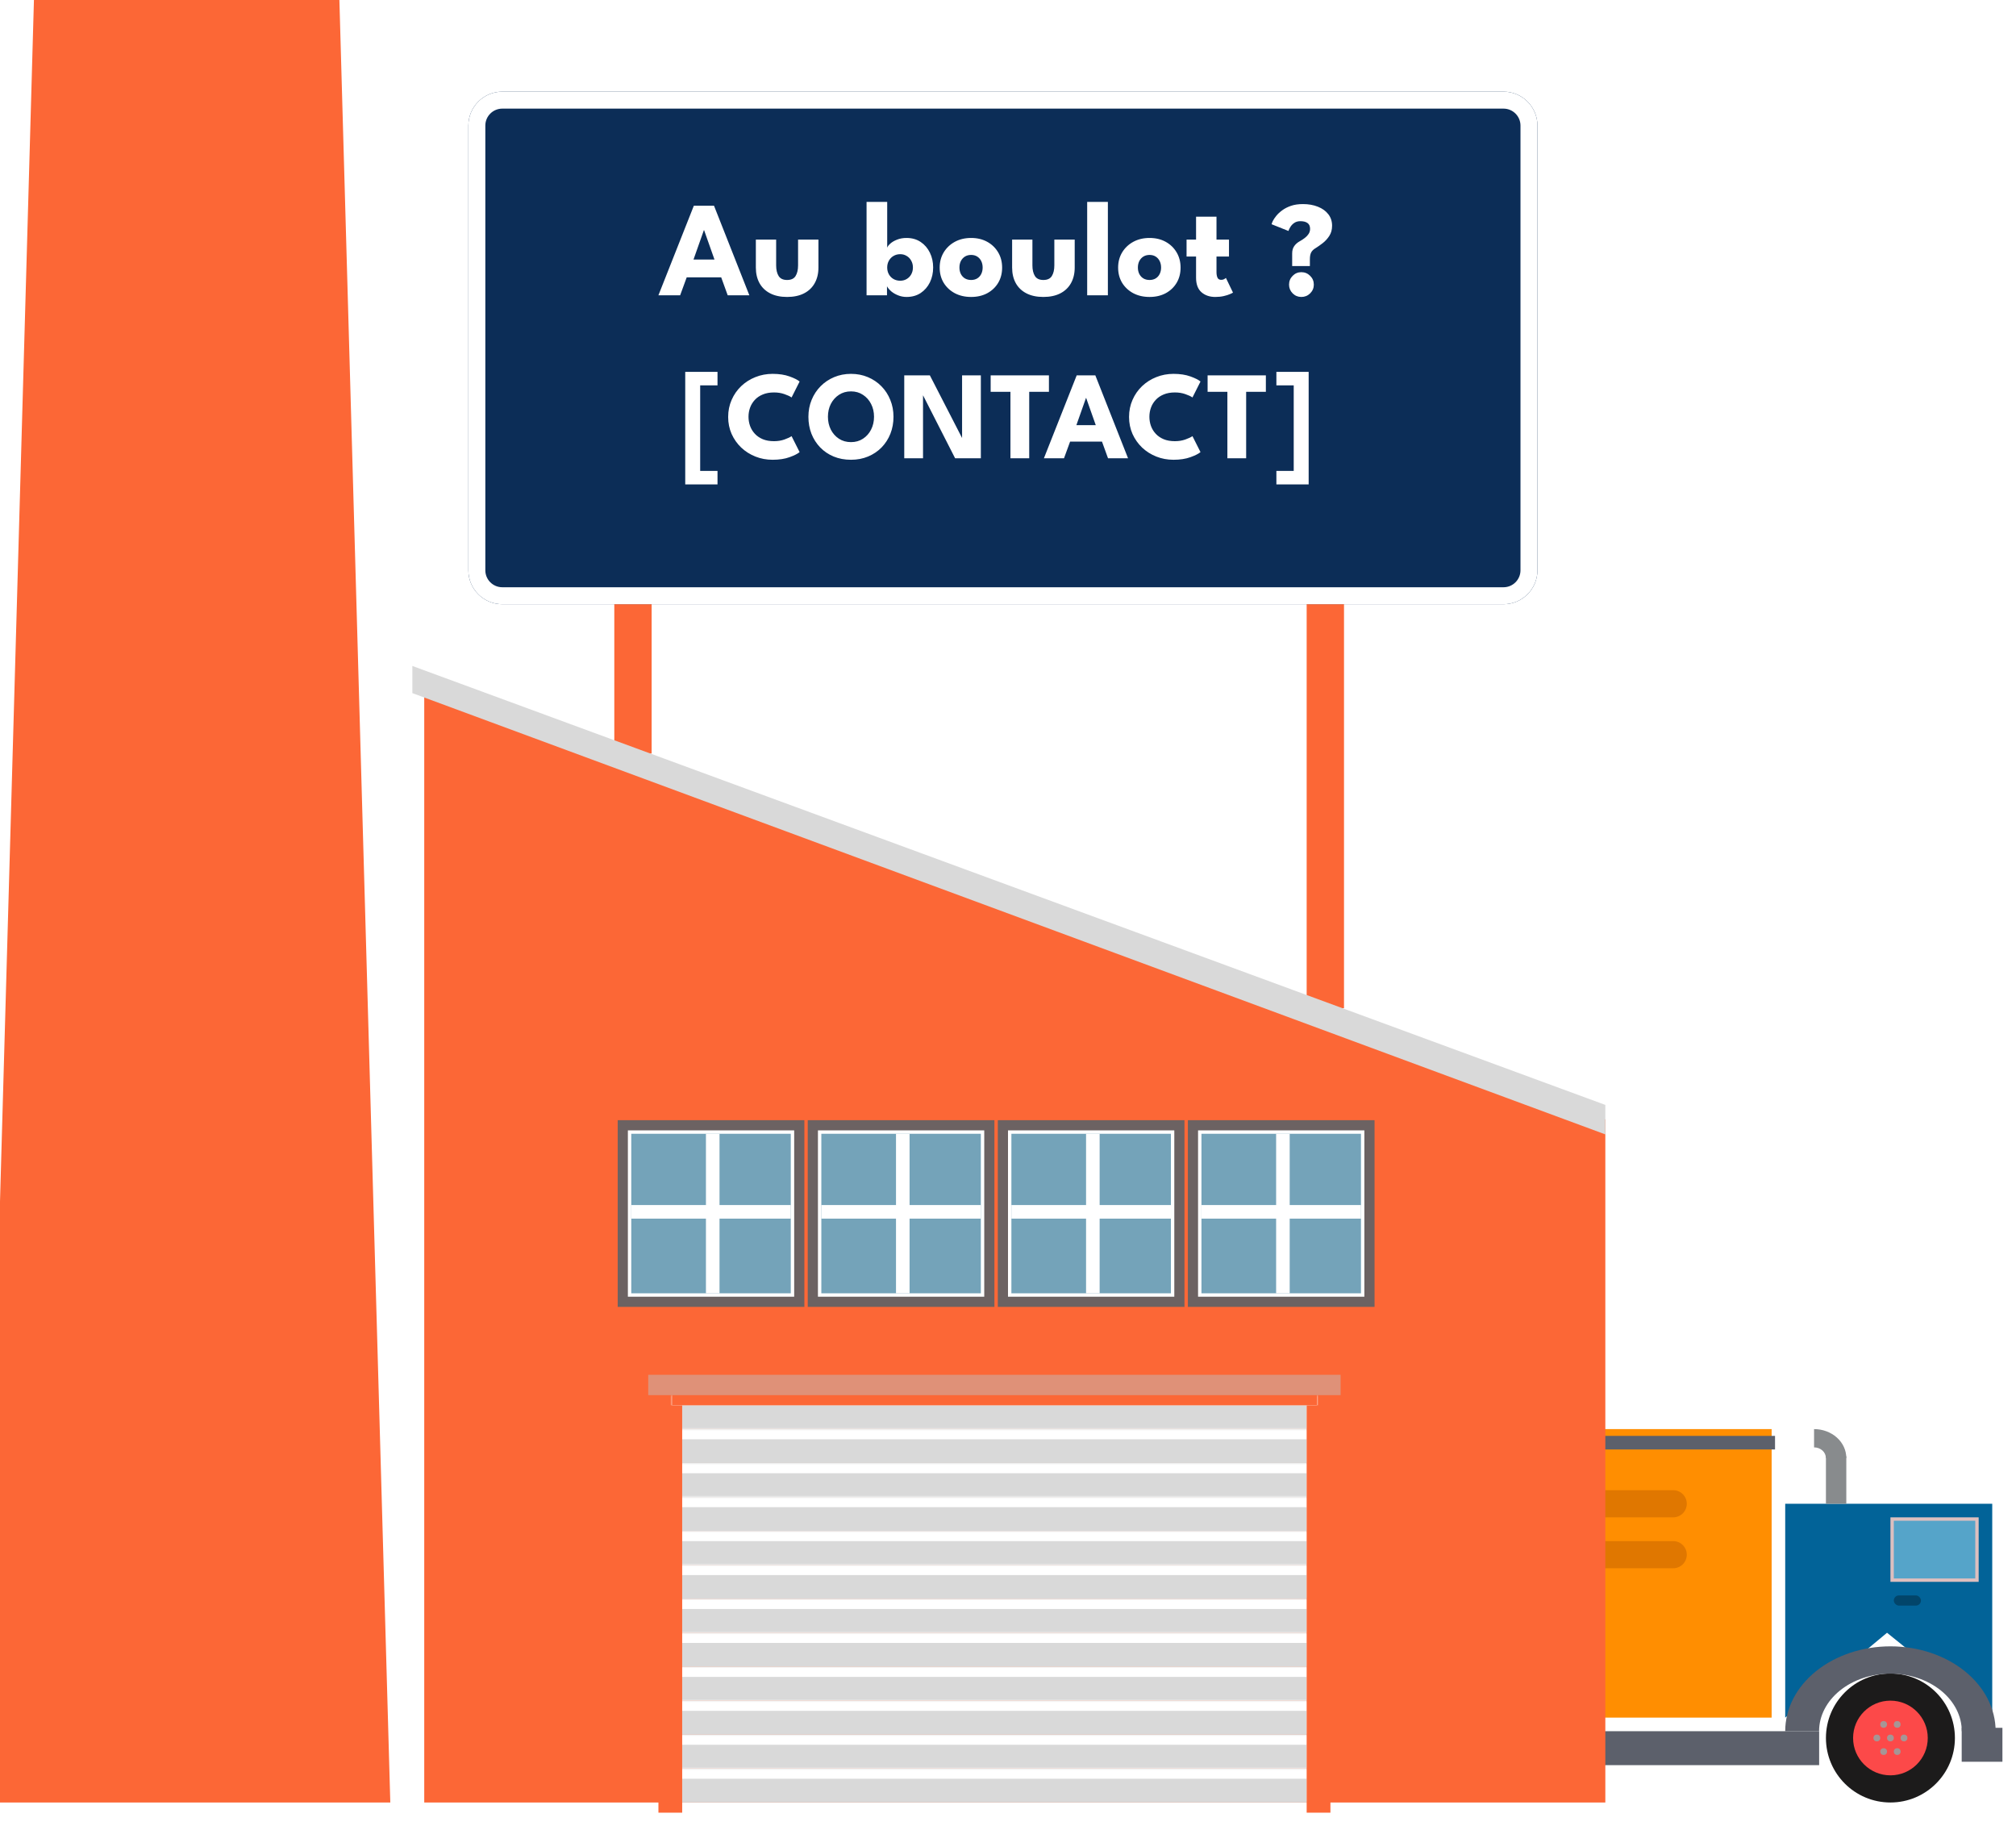 <svg width="594" height="538" viewBox="0 0 594 538" fill="none" xmlns="http://www.w3.org/2000/svg">
<rect x="468" y="421" width="54" height="85" fill="#FF8E01"/>
<g filter="url(#filter0_d_66_128)">
<rect x="468" y="421" width="55" height="4" fill="#5C606B"/>
</g>
<path d="M526 443H587V506L556 481L526 506V443Z" fill="#026398"/>
<circle cx="557" cy="512" r="19" fill="#1C1B1B"/>
<circle cx="557" cy="512" r="11" fill="#FC4949"/>
<circle cx="557" cy="512" r="1" fill="#A69595"/>
<circle cx="553" cy="512" r="1" fill="#A69595"/>
<circle cx="561" cy="512" r="1" fill="#A69595"/>
<circle cx="555" cy="508" r="1" fill="#A69595"/>
<circle cx="559" cy="508" r="1" fill="#A69595"/>
<circle cx="559" cy="516" r="1" fill="#A69595"/>
<circle cx="555" cy="516" r="1" fill="#A69595"/>
<rect x="538" y="429" width="6" height="14" fill="#888B8D"/>
<path d="M534.5 421C535.748 421 536.983 421.22 538.135 421.647C539.288 422.074 540.335 422.7 541.218 423.49C542.1 424.279 542.799 425.216 543.277 426.247C543.754 427.278 544 428.384 544 429.5L537.979 429.5C537.979 429.091 537.889 428.686 537.714 428.309C537.539 427.931 537.283 427.588 536.96 427.299C536.637 427.01 536.253 426.781 535.831 426.624C535.409 426.468 534.957 426.387 534.5 426.387L534.5 421Z" fill="#888B8D"/>
<rect x="557.5" y="447.5" width="25" height="18" fill="#78C0DF" fill-opacity="0.7" stroke="#DDBFBF"/>
<g filter="url(#filter1_d_66_128)">
<path d="M588 506C588 499.37 584.734 493.011 578.92 488.322C573.107 483.634 565.222 481 557 481C548.778 481 540.893 483.634 535.08 488.322C529.266 493.011 526 499.37 526 506L535.978 506C535.978 501.504 538.193 497.192 542.135 494.012C546.078 490.833 551.425 489.047 557 489.047C562.575 489.047 567.922 490.833 571.865 494.012C575.807 497.192 578.022 501.504 578.022 506H588Z" fill="#5C606B"/>
</g>
<rect x="558" y="470" width="8" height="3" rx="1.5" fill="#02456A"/>
<path d="M468 439H493C495.209 439 497 440.791 497 443V443C497 445.209 495.209 447 493 447H468V439Z" fill="#E07700"/>
<path d="M468 454H493C495.209 454 497 455.791 497 458V458C497 460.209 495.209 462 493 462H468V454Z" fill="#E07700"/>
<g filter="url(#filter2_d_66_128)">
<rect x="468" y="506" width="68" height="10" fill="#5C606B"/>
</g>
<g filter="url(#filter3_d_66_128)">
<path d="M578 505H590V515H578V506V505Z" fill="#5C606B"/>
</g>
<g filter="url(#filter4_d_66_128)">
<path d="M120 201L468 329.76V531H120V201Z" fill="#FC6736"/>
</g>
<g filter="url(#filter5_i_66_128)">
<path d="M15 0H105L120 531H0L15 0Z" fill="#FC6736"/>
</g>
<g filter="url(#filter6_i_66_128)">
<path d="M186 177H197V222H186V177Z" fill="#FC6736"/>
</g>
<g filter="url(#filter7_i_66_128)">
<path d="M390 177H401V297H390V177Z" fill="#FC6736"/>
</g>
<mask id="path-26-inside-1_66_128" fill="white">
<path d="M198 511H388V521H198V511Z"/>
</mask>
<path d="M198 511H388V521H198V511Z" fill="#D9D9D9"/>
<path d="M198 511V508H195V511H198ZM388 511H391V508H388V511ZM198 514H388V508H198V514ZM385 511V521H391V511H385ZM201 521V511H195V521H201Z" fill="white" mask="url(#path-26-inside-1_66_128)"/>
<g filter="url(#filter8_d_66_128)">
<path d="M117.5 192.185L469 321.5V330.185L117.5 200.185V192.185Z" fill="#D9D9D9"/>
</g>
<g filter="url(#filter9_d_66_128)">
<path d="M136 36C136 30.477 140.477 26 146 26H441C446.523 26 451 30.477 451 36V167C451 172.523 446.523 177 441 177H146C140.477 177 136 172.523 136 167V36Z" fill="#0C2D57"/>
<path d="M138.5 36C138.5 31.858 141.858 28.5 146 28.5H441C445.142 28.5 448.5 31.858 448.5 36V167C448.5 171.142 445.142 174.5 441 174.5H146C141.858 174.5 138.5 171.142 138.5 167V36Z" stroke="white" stroke-width="5"/>
</g>
<path d="M204.435 60.6H210.375L220.795 87H214.415L212.495 81.7H202.335L200.395 87H193.995L204.435 60.6ZM204.335 76.46H210.515L207.455 67.8H207.395L204.335 76.46ZM228.686 78.18C228.686 79.487 228.933 80.533 229.426 81.32C229.919 82.093 230.746 82.48 231.906 82.48C233.093 82.48 233.926 82.093 234.406 81.32C234.899 80.533 235.146 79.487 235.146 78.18V70.58H241.146V78.82C241.146 80.58 240.779 82.113 240.046 83.42C239.326 84.713 238.279 85.713 236.906 86.42C235.533 87.127 233.866 87.48 231.906 87.48C229.959 87.48 228.299 87.127 226.926 86.42C225.553 85.713 224.506 84.713 223.786 83.42C223.066 82.113 222.706 80.58 222.706 78.82V70.58H228.686V78.18ZM255.326 87V59.48H261.406V72.98C261.526 72.607 261.833 72.2 262.326 71.76C262.833 71.307 263.493 70.92 264.306 70.6C265.133 70.267 266.066 70.1 267.106 70.1C268.706 70.1 270.093 70.493 271.266 71.28C272.439 72.067 273.346 73.12 273.986 74.44C274.626 75.747 274.946 77.2 274.946 78.8C274.946 80.4 274.626 81.86 273.986 83.18C273.346 84.487 272.439 85.533 271.266 86.32C270.093 87.093 268.706 87.48 267.106 87.48C266.226 87.48 265.393 87.32 264.606 87C263.833 86.693 263.159 86.3 262.586 85.82C262.026 85.327 261.613 84.833 261.346 84.34V87H255.326ZM268.986 78.8C268.986 78.053 268.819 77.387 268.486 76.8C268.166 76.2 267.719 75.733 267.146 75.4C266.586 75.053 265.953 74.88 265.246 74.88C264.513 74.88 263.853 75.053 263.266 75.4C262.693 75.733 262.239 76.2 261.906 76.8C261.573 77.387 261.406 78.053 261.406 78.8C261.406 79.547 261.573 80.22 261.906 80.82C262.239 81.407 262.693 81.867 263.266 82.2C263.853 82.533 264.513 82.7 265.246 82.7C265.953 82.7 266.586 82.533 267.146 82.2C267.719 81.867 268.166 81.407 268.486 80.82C268.819 80.22 268.986 79.547 268.986 78.8ZM286.13 87.48C284.33 87.48 282.73 87.113 281.33 86.38C279.943 85.633 278.85 84.613 278.05 83.32C277.263 82.013 276.87 80.52 276.87 78.84C276.87 77.16 277.263 75.667 278.05 74.36C278.85 73.04 279.943 72 281.33 71.24C282.73 70.48 284.33 70.1 286.13 70.1C287.93 70.1 289.517 70.48 290.89 71.24C292.263 72 293.337 73.04 294.11 74.36C294.883 75.667 295.27 77.16 295.27 78.84C295.27 80.52 294.883 82.013 294.11 83.32C293.337 84.613 292.263 85.633 290.89 86.38C289.517 87.113 287.93 87.48 286.13 87.48ZM286.13 82.48C286.823 82.48 287.423 82.327 287.93 82.02C288.437 81.713 288.83 81.28 289.11 80.72C289.39 80.16 289.53 79.527 289.53 78.82C289.53 78.1 289.39 77.46 289.11 76.9C288.83 76.34 288.437 75.9 287.93 75.58C287.423 75.26 286.823 75.1 286.13 75.1C285.437 75.1 284.83 75.26 284.31 75.58C283.803 75.9 283.403 76.34 283.11 76.9C282.83 77.46 282.69 78.1 282.69 78.82C282.69 79.527 282.83 80.16 283.11 80.72C283.403 81.28 283.803 81.713 284.31 82.02C284.83 82.327 285.437 82.48 286.13 82.48ZM304.194 78.18C304.194 79.487 304.441 80.533 304.934 81.32C305.427 82.093 306.254 82.48 307.414 82.48C308.601 82.48 309.434 82.093 309.914 81.32C310.407 80.533 310.654 79.487 310.654 78.18V70.58H316.654V78.82C316.654 80.58 316.287 82.113 315.554 83.42C314.834 84.713 313.787 85.713 312.414 86.42C311.041 87.127 309.374 87.48 307.414 87.48C305.467 87.48 303.807 87.127 302.434 86.42C301.061 85.713 300.014 84.713 299.294 83.42C298.574 82.113 298.214 80.58 298.214 78.82V70.58H304.194V78.18ZM326.428 87H320.328V59.48H326.428V87ZM338.708 87.48C336.908 87.48 335.308 87.113 333.908 86.38C332.521 85.633 331.428 84.613 330.628 83.32C329.841 82.013 329.448 80.52 329.448 78.84C329.448 77.16 329.841 75.667 330.628 74.36C331.428 73.04 332.521 72 333.908 71.24C335.308 70.48 336.908 70.1 338.708 70.1C340.508 70.1 342.095 70.48 343.468 71.24C344.841 72 345.915 73.04 346.688 74.36C347.461 75.667 347.848 77.16 347.848 78.84C347.848 80.52 347.461 82.013 346.688 83.32C345.915 84.613 344.841 85.633 343.468 86.38C342.095 87.113 340.508 87.48 338.708 87.48ZM338.708 82.48C339.401 82.48 340.001 82.327 340.508 82.02C341.015 81.713 341.408 81.28 341.688 80.72C341.968 80.16 342.108 79.527 342.108 78.82C342.108 78.1 341.968 77.46 341.688 76.9C341.408 76.34 341.015 75.9 340.508 75.58C340.001 75.26 339.401 75.1 338.708 75.1C338.015 75.1 337.408 75.26 336.888 75.58C336.381 75.9 335.981 76.34 335.688 76.9C335.408 77.46 335.268 78.1 335.268 78.82C335.268 79.527 335.408 80.16 335.688 80.72C335.981 81.28 336.381 81.713 336.888 82.02C337.408 82.327 338.015 82.48 338.708 82.48ZM349.612 70.58H352.412V63.84H358.432V70.58H362.112V75.58H358.432V80.16C358.432 80.84 358.532 81.393 358.732 81.82C358.932 82.233 359.299 82.44 359.832 82.44C360.192 82.44 360.499 82.36 360.752 82.2C361.005 82.04 361.159 81.933 361.212 81.88L363.292 86.2C363.199 86.28 362.905 86.427 362.412 86.64C361.932 86.853 361.319 87.047 360.572 87.22C359.825 87.393 358.992 87.48 358.072 87.48C356.432 87.48 355.079 87.02 354.012 86.1C352.945 85.167 352.412 83.733 352.412 81.8V75.58H349.612V70.58ZM380.729 78.38V74.66C380.729 73.78 380.936 73.053 381.349 72.48C381.763 71.893 382.329 71.407 383.049 71.02C383.529 70.753 383.996 70.447 384.449 70.1C384.903 69.753 385.276 69.36 385.569 68.92C385.863 68.467 386.009 67.967 386.009 67.42C386.009 66.633 385.756 66.06 385.249 65.7C384.756 65.34 384.056 65.16 383.149 65.16C382.456 65.16 381.869 65.32 381.389 65.64C380.923 65.947 380.543 66.327 380.249 66.78C379.969 67.22 379.763 67.64 379.629 68.04L374.669 66.06C374.696 65.873 374.816 65.553 375.029 65.1C375.256 64.647 375.596 64.14 376.049 63.58C376.503 63.02 377.083 62.48 377.789 61.96C378.509 61.427 379.369 60.987 380.369 60.64C381.383 60.293 382.563 60.12 383.909 60.12C385.549 60.12 387.016 60.38 388.309 60.9C389.603 61.407 390.623 62.14 391.369 63.1C392.116 64.047 392.489 65.18 392.489 66.5C392.489 67.66 392.216 68.66 391.669 69.5C391.123 70.34 390.469 71.053 389.709 71.64C388.963 72.213 388.289 72.687 387.689 73.06C387.023 73.447 386.563 73.893 386.309 74.4C386.069 74.893 385.949 75.54 385.949 76.34V78.38H380.729ZM383.429 87.48C382.429 87.48 381.576 87.127 380.869 86.42C380.163 85.7 379.809 84.847 379.809 83.86C379.809 82.833 380.163 81.967 380.869 81.26C381.576 80.54 382.429 80.18 383.429 80.18C384.443 80.18 385.309 80.54 386.029 81.26C386.749 81.967 387.109 82.833 387.109 83.86C387.109 84.847 386.749 85.7 386.029 86.42C385.309 87.127 384.443 87.48 383.429 87.48ZM201.9 142.696V109.544H211.409V113.521H206.303V138.719H211.409V142.696H201.9ZM228.053 129.968C229.188 129.968 230.218 129.801 231.143 129.468C232.08 129.135 232.777 128.809 233.233 128.488L235.601 133.187C235.022 133.68 234.029 134.18 232.623 134.685C231.229 135.191 229.57 135.444 227.646 135.444C225.846 135.444 224.156 135.129 222.577 134.5C220.999 133.871 219.605 132.99 218.396 131.855C217.2 130.708 216.257 129.37 215.566 127.84C214.888 126.299 214.548 124.628 214.548 122.827C214.548 121.026 214.888 119.355 215.566 117.813C216.244 116.259 217.182 114.909 218.378 113.762C219.587 112.615 220.98 111.727 222.559 111.098C224.15 110.457 225.846 110.136 227.646 110.136C229.57 110.136 231.229 110.389 232.623 110.894C234.029 111.4 235.022 111.9 235.601 112.393L233.233 117.092C232.777 116.759 232.08 116.432 231.143 116.111C230.218 115.778 229.188 115.612 228.053 115.612C226.795 115.612 225.698 115.809 224.76 116.204C223.823 116.586 223.04 117.117 222.411 117.795C221.782 118.473 221.313 119.238 221.005 120.089C220.697 120.94 220.542 121.834 220.542 122.771C220.542 123.721 220.697 124.628 221.005 125.491C221.313 126.342 221.782 127.107 222.411 127.785C223.04 128.463 223.823 129 224.76 129.394C225.698 129.777 226.795 129.968 228.053 129.968ZM243.946 122.771C243.946 124.165 244.23 125.429 244.797 126.564C245.377 127.686 246.172 128.58 247.184 129.246C248.207 129.912 249.391 130.246 250.736 130.246C252.08 130.246 253.258 129.912 254.269 129.246C255.293 128.58 256.088 127.686 256.656 126.564C257.235 125.429 257.525 124.165 257.525 122.771C257.525 121.378 257.235 120.12 256.656 118.997C256.088 117.875 255.293 116.981 254.269 116.315C253.258 115.637 252.08 115.297 250.736 115.297C249.391 115.297 248.207 115.637 247.184 116.315C246.172 116.981 245.377 117.875 244.797 118.997C244.23 120.12 243.946 121.378 243.946 122.771ZM238.193 122.771C238.193 120.995 238.507 119.343 239.136 117.813C239.765 116.272 240.647 114.927 241.782 113.78C242.916 112.633 244.248 111.739 245.778 111.098C247.307 110.457 248.96 110.136 250.736 110.136C252.536 110.136 254.195 110.457 255.712 111.098C257.241 111.739 258.567 112.633 259.69 113.78C260.824 114.927 261.7 116.272 262.317 117.813C262.946 119.343 263.26 120.995 263.26 122.771C263.26 124.56 262.958 126.225 262.354 127.766C261.749 129.296 260.886 130.64 259.764 131.799C258.641 132.946 257.315 133.841 255.786 134.482C254.257 135.123 252.573 135.444 250.736 135.444C248.861 135.444 247.153 135.123 245.611 134.482C244.082 133.841 242.762 132.946 241.652 131.799C240.542 130.64 239.685 129.296 239.081 127.766C238.489 126.225 238.193 124.56 238.193 122.771ZM271.555 115.649L271.962 115.723V135H266.431V110.58H273.979L283.876 129.82L283.469 129.894V110.58H289.001V135H281.416L271.555 115.649ZM297.72 115.427H291.892V110.58H309.06V115.427H303.251V135H297.72V115.427ZM317.238 110.58H322.733L332.371 135H326.47L324.694 130.097H315.296L313.501 135H307.581L317.238 110.58ZM317.146 125.25H322.862L320.032 117.24H319.976L317.146 125.25ZM346.172 129.968C347.306 129.968 348.336 129.801 349.261 129.468C350.198 129.135 350.895 128.809 351.352 128.488L353.72 133.187C353.14 133.68 352.147 134.18 350.741 134.685C349.347 135.191 347.689 135.444 345.765 135.444C343.964 135.444 342.274 135.129 340.696 134.5C339.117 133.871 337.723 132.99 336.515 131.855C335.318 130.708 334.375 129.37 333.684 127.84C333.006 126.299 332.667 124.628 332.667 122.827C332.667 121.026 333.006 119.355 333.684 117.813C334.362 116.259 335.3 114.909 336.496 113.762C337.705 112.615 339.098 111.727 340.677 111.098C342.268 110.457 343.964 110.136 345.765 110.136C347.689 110.136 349.347 110.389 350.741 110.894C352.147 111.4 353.14 111.9 353.72 112.393L351.352 117.092C350.895 116.759 350.198 116.432 349.261 116.111C348.336 115.778 347.306 115.612 346.172 115.612C344.914 115.612 343.816 115.809 342.879 116.204C341.941 116.586 341.158 117.117 340.529 117.795C339.9 118.473 339.431 119.238 339.123 120.089C338.815 120.94 338.661 121.834 338.661 122.771C338.661 123.721 338.815 124.628 339.123 125.491C339.431 126.342 339.9 127.107 340.529 127.785C341.158 128.463 341.941 129 342.879 129.394C343.816 129.777 344.914 129.968 346.172 129.968ZM361.639 115.427H355.811V110.58H372.979V115.427H367.17V135H361.639V115.427ZM376.079 142.696V138.719H381.185V113.521H376.079V109.544H385.588V142.696H376.079Z" fill="white"/>
<mask id="path-32-inside-2_66_128" fill="white">
<path d="M198 521H388V531H198V521Z"/>
</mask>
<path d="M198 521H388V531H198V521Z" fill="#D9D9D9"/>
<path d="M198 521V518H195V521H198ZM388 521H391V518H388V521ZM198 524H388V518H198V524ZM385 521V531H391V521H385ZM201 531V521H195V531H201Z" fill="white" mask="url(#path-32-inside-2_66_128)"/>
<mask id="path-34-inside-3_66_128" fill="white">
<path d="M198 491H388V501H198V491Z"/>
</mask>
<path d="M198 491H388V501H198V491Z" fill="#D9D9D9"/>
<path d="M198 491V488H195V491H198ZM388 491H391V488H388V491ZM198 494H388V488H198V494ZM385 491V501H391V491H385ZM201 501V491H195V501H201Z" fill="white" mask="url(#path-34-inside-3_66_128)"/>
<mask id="path-36-inside-4_66_128" fill="white">
<path d="M198 501H388V511H198V501Z"/>
</mask>
<path d="M198 501H388V511H198V501Z" fill="#D9D9D9"/>
<path d="M198 501V498H195V501H198ZM388 501H391V498H388V501ZM198 504H388V498H198V504ZM385 501V511H391V501H385ZM201 511V501H195V511H201Z" fill="white" mask="url(#path-36-inside-4_66_128)"/>
<mask id="path-38-inside-5_66_128" fill="white">
<path d="M198 471H388V481H198V471Z"/>
</mask>
<path d="M198 471H388V481H198V471Z" fill="#D9D9D9"/>
<path d="M198 471V468H195V471H198ZM388 471H391V468H388V471ZM198 474H388V468H198V474ZM385 471V481H391V471H385ZM201 481V471H195V481H201Z" fill="white" mask="url(#path-38-inside-5_66_128)"/>
<mask id="path-40-inside-6_66_128" fill="white">
<path d="M198 481H388V491H198V481Z"/>
</mask>
<path d="M198 481H388V491H198V481Z" fill="#D9D9D9"/>
<path d="M198 481V478H195V481H198ZM388 481H391V478H388V481ZM198 484H388V478H198V484ZM385 481V491H391V481H385ZM201 491V481H195V491H201Z" fill="white" mask="url(#path-40-inside-6_66_128)"/>
<mask id="path-42-inside-7_66_128" fill="white">
<path d="M198 451H388V461H198V451Z"/>
</mask>
<path d="M198 451H388V461H198V451Z" fill="#D9D9D9"/>
<path d="M198 451V448H195V451H198ZM388 451H391V448H388V451ZM198 454H388V448H198V454ZM385 451V461H391V451H385ZM201 461V451H195V461H201Z" fill="white" mask="url(#path-42-inside-7_66_128)"/>
<mask id="path-44-inside-8_66_128" fill="white">
<path d="M198 461H388V471H198V461Z"/>
</mask>
<path d="M198 461H388V471H198V461Z" fill="#D9D9D9"/>
<path d="M198 461V458H195V461H198ZM388 461H391V458H388V461ZM198 464H388V458H198V464ZM385 461V471H391V461H385ZM201 471V461H195V471H201Z" fill="white" mask="url(#path-44-inside-8_66_128)"/>
<mask id="path-46-inside-9_66_128" fill="white">
<path d="M198 431H388V441H198V431Z"/>
</mask>
<path d="M198 431H388V441H198V431Z" fill="#D9D9D9"/>
<path d="M198 431V428H195V431H198ZM388 431H391V428H388V431ZM198 434H388V428H198V434ZM385 431V441H391V431H385ZM201 441V431H195V441H201Z" fill="white" mask="url(#path-46-inside-9_66_128)"/>
<mask id="path-48-inside-10_66_128" fill="white">
<path d="M198 441H388V451H198V441Z"/>
</mask>
<path d="M198 441H388V451H198V441Z" fill="#D9D9D9"/>
<path d="M198 441V438H195V441H198ZM388 441H391V438H388V441ZM198 444H388V438H198V444ZM385 441V451H391V441H385ZM201 451V441H195V451H201Z" fill="white" mask="url(#path-48-inside-10_66_128)"/>
<mask id="path-50-inside-11_66_128" fill="white">
<path d="M198 411H388V421H198V411Z"/>
</mask>
<path d="M198 411H388V421H198V411Z" fill="#D9D9D9"/>
<path d="M198 411V408H195V411H198ZM388 411H391V408H388V411ZM198 414H388V408H198V414ZM385 411V421H391V411H385ZM201 421V411H195V421H201Z" fill="white" mask="url(#path-50-inside-11_66_128)"/>
<mask id="path-52-inside-12_66_128" fill="white">
<path d="M198 421H388V431H198V421Z"/>
</mask>
<path d="M198 421H388V431H198V421Z" fill="#D9D9D9"/>
<path d="M198 421V418H195V421H198ZM388 421H391V418H388V421ZM198 424H388V418H198V424ZM385 421V431H391V421H385ZM201 431V421H195V431H201Z" fill="white" mask="url(#path-52-inside-12_66_128)"/>
<g filter="url(#filter10_d_66_128)">
<rect x="191" y="411" width="7" height="120" fill="#FC6736"/>
</g>
<g filter="url(#filter11_d_66_128)">
<rect x="388" y="411" width="7" height="120" fill="#FC6736"/>
</g>
<g filter="url(#filter12_d_66_128)">
<rect x="198" y="404" width="190" height="7" fill="#FC6736"/>
</g>
<rect x="191" y="405" width="204" height="6" fill="#DF9178"/>
<rect x="182.5" y="330.5" width="54" height="54" fill="#6C6262" stroke="#6C6262"/>
<rect x="185.5" y="333.5" width="48" height="48" fill="#78C0DF" fill-opacity="0.7" stroke="white"/>
<line x1="210" y1="334" x2="210" y2="381" stroke="white" stroke-width="4"/>
<line x1="186" y1="357" x2="233" y2="357" stroke="white" stroke-width="4"/>
<rect x="238.5" y="330.5" width="54" height="54" fill="#6C6262" stroke="#6C6262"/>
<rect x="241.5" y="333.5" width="48" height="48" fill="#78C0DF" fill-opacity="0.7" stroke="white"/>
<line x1="266" y1="334" x2="266" y2="381" stroke="white" stroke-width="4"/>
<line x1="242" y1="357" x2="289" y2="357" stroke="white" stroke-width="4"/>
<rect x="294.5" y="330.5" width="54" height="54" fill="#6C6262" stroke="#6C6262"/>
<rect x="297.5" y="333.5" width="48" height="48" fill="#78C0DF" fill-opacity="0.7" stroke="white"/>
<line x1="322" y1="334" x2="322" y2="381" stroke="white" stroke-width="4"/>
<line x1="298" y1="357" x2="345" y2="357" stroke="white" stroke-width="4"/>
<rect x="350.5" y="330.5" width="54" height="54" fill="#6C6262" stroke="#6C6262"/>
<rect x="353.5" y="333.5" width="48" height="48" fill="#78C0DF" fill-opacity="0.7" stroke="white"/>
<line x1="378" y1="334" x2="378" y2="381" stroke="white" stroke-width="4"/>
<line x1="354" y1="357" x2="401" y2="357" stroke="white" stroke-width="4"/>
<defs>
<filter id="filter0_d_66_128" x="464" y="419" width="63" height="12" filterUnits="userSpaceOnUse" color-interpolation-filters="sRGB">
<feFlood flood-opacity="0" result="BackgroundImageFix"/>
<feColorMatrix in="SourceAlpha" type="matrix" values="0 0 0 0 0 0 0 0 0 0 0 0 0 0 0 0 0 0 127 0" result="hardAlpha"/>
<feOffset dy="2"/>
<feGaussianBlur stdDeviation="2"/>
<feComposite in2="hardAlpha" operator="out"/>
<feColorMatrix type="matrix" values="0 0 0 0 0 0 0 0 0 0 0 0 0 0 0 0 0 0 0.25 0"/>
<feBlend mode="normal" in2="BackgroundImageFix" result="effect1_dropShadow_66_128"/>
<feBlend mode="normal" in="SourceGraphic" in2="effect1_dropShadow_66_128" result="shape"/>
</filter>
<filter id="filter1_d_66_128" x="522" y="481" width="70" height="33" filterUnits="userSpaceOnUse" color-interpolation-filters="sRGB">
<feFlood flood-opacity="0" result="BackgroundImageFix"/>
<feColorMatrix in="SourceAlpha" type="matrix" values="0 0 0 0 0 0 0 0 0 0 0 0 0 0 0 0 0 0 127 0" result="hardAlpha"/>
<feOffset dy="4"/>
<feGaussianBlur stdDeviation="2"/>
<feComposite in2="hardAlpha" operator="out"/>
<feColorMatrix type="matrix" values="0 0 0 0 0 0 0 0 0 0 0 0 0 0 0 0 0 0 0.25 0"/>
<feBlend mode="normal" in2="BackgroundImageFix" result="effect1_dropShadow_66_128"/>
<feBlend mode="normal" in="SourceGraphic" in2="effect1_dropShadow_66_128" result="shape"/>
</filter>
<filter id="filter2_d_66_128" x="464" y="506" width="76" height="18" filterUnits="userSpaceOnUse" color-interpolation-filters="sRGB">
<feFlood flood-opacity="0" result="BackgroundImageFix"/>
<feColorMatrix in="SourceAlpha" type="matrix" values="0 0 0 0 0 0 0 0 0 0 0 0 0 0 0 0 0 0 127 0" result="hardAlpha"/>
<feOffset dy="4"/>
<feGaussianBlur stdDeviation="2"/>
<feComposite in2="hardAlpha" operator="out"/>
<feColorMatrix type="matrix" values="0 0 0 0 0 0 0 0 0 0 0 0 0 0 0 0 0 0 0.25 0"/>
<feBlend mode="normal" in2="BackgroundImageFix" result="effect1_dropShadow_66_128"/>
<feBlend mode="normal" in="SourceGraphic" in2="effect1_dropShadow_66_128" result="shape"/>
</filter>
<filter id="filter3_d_66_128" x="574" y="505" width="20" height="18" filterUnits="userSpaceOnUse" color-interpolation-filters="sRGB">
<feFlood flood-opacity="0" result="BackgroundImageFix"/>
<feColorMatrix in="SourceAlpha" type="matrix" values="0 0 0 0 0 0 0 0 0 0 0 0 0 0 0 0 0 0 127 0" result="hardAlpha"/>
<feOffset dy="4"/>
<feGaussianBlur stdDeviation="2"/>
<feComposite in2="hardAlpha" operator="out"/>
<feColorMatrix type="matrix" values="0 0 0 0 0 0 0 0 0 0 0 0 0 0 0 0 0 0 0.25 0"/>
<feBlend mode="normal" in2="BackgroundImageFix" result="effect1_dropShadow_66_128"/>
<feBlend mode="normal" in="SourceGraphic" in2="effect1_dropShadow_66_128" result="shape"/>
</filter>
<filter id="filter4_d_66_128" x="120" y="197" width="357" height="338" filterUnits="userSpaceOnUse" color-interpolation-filters="sRGB">
<feFlood flood-opacity="0" result="BackgroundImageFix"/>
<feColorMatrix in="SourceAlpha" type="matrix" values="0 0 0 0 0 0 0 0 0 0 0 0 0 0 0 0 0 0 127 0" result="hardAlpha"/>
<feOffset dx="5"/>
<feGaussianBlur stdDeviation="2"/>
<feComposite in2="hardAlpha" operator="out"/>
<feColorMatrix type="matrix" values="0 0 0 0 0 0 0 0 0 0 0 0 0 0 0 0 0 0 0.25 0"/>
<feBlend mode="normal" in2="BackgroundImageFix" result="effect1_dropShadow_66_128"/>
<feBlend mode="normal" in="SourceGraphic" in2="effect1_dropShadow_66_128" result="shape"/>
</filter>
<filter id="filter5_i_66_128" x="-4" y="0" width="124" height="531" filterUnits="userSpaceOnUse" color-interpolation-filters="sRGB">
<feFlood flood-opacity="0" result="BackgroundImageFix"/>
<feBlend mode="normal" in="SourceGraphic" in2="BackgroundImageFix" result="shape"/>
<feColorMatrix in="SourceAlpha" type="matrix" values="0 0 0 0 0 0 0 0 0 0 0 0 0 0 0 0 0 0 127 0" result="hardAlpha"/>
<feOffset dx="-5"/>
<feGaussianBlur stdDeviation="2"/>
<feComposite in2="hardAlpha" operator="arithmetic" k2="-1" k3="1"/>
<feColorMatrix type="matrix" values="0 0 0 0 0 0 0 0 0 0 0 0 0 0 0 0 0 0 0.25 0"/>
<feBlend mode="normal" in2="shape" result="effect1_innerShadow_66_128"/>
</filter>
<filter id="filter6_i_66_128" x="182" y="177" width="15" height="45" filterUnits="userSpaceOnUse" color-interpolation-filters="sRGB">
<feFlood flood-opacity="0" result="BackgroundImageFix"/>
<feBlend mode="normal" in="SourceGraphic" in2="BackgroundImageFix" result="shape"/>
<feColorMatrix in="SourceAlpha" type="matrix" values="0 0 0 0 0 0 0 0 0 0 0 0 0 0 0 0 0 0 127 0" result="hardAlpha"/>
<feOffset dx="-5"/>
<feGaussianBlur stdDeviation="2"/>
<feComposite in2="hardAlpha" operator="arithmetic" k2="-1" k3="1"/>
<feColorMatrix type="matrix" values="0 0 0 0 0 0 0 0 0 0 0 0 0 0 0 0 0 0 0.25 0"/>
<feBlend mode="normal" in2="shape" result="effect1_innerShadow_66_128"/>
</filter>
<filter id="filter7_i_66_128" x="386" y="177" width="15" height="120" filterUnits="userSpaceOnUse" color-interpolation-filters="sRGB">
<feFlood flood-opacity="0" result="BackgroundImageFix"/>
<feBlend mode="normal" in="SourceGraphic" in2="BackgroundImageFix" result="shape"/>
<feColorMatrix in="SourceAlpha" type="matrix" values="0 0 0 0 0 0 0 0 0 0 0 0 0 0 0 0 0 0 127 0" result="hardAlpha"/>
<feOffset dx="-5"/>
<feGaussianBlur stdDeviation="2"/>
<feComposite in2="hardAlpha" operator="arithmetic" k2="-1" k3="1"/>
<feColorMatrix type="matrix" values="0 0 0 0 0 0 0 0 0 0 0 0 0 0 0 0 0 0 0.25 0"/>
<feBlend mode="normal" in2="shape" result="effect1_innerShadow_66_128"/>
</filter>
<filter id="filter8_d_66_128" x="117.5" y="192.185" width="359.5" height="146" filterUnits="userSpaceOnUse" color-interpolation-filters="sRGB">
<feFlood flood-opacity="0" result="BackgroundImageFix"/>
<feColorMatrix in="SourceAlpha" type="matrix" values="0 0 0 0 0 0 0 0 0 0 0 0 0 0 0 0 0 0 127 0" result="hardAlpha"/>
<feOffset dx="4" dy="4"/>
<feGaussianBlur stdDeviation="2"/>
<feComposite in2="hardAlpha" operator="out"/>
<feColorMatrix type="matrix" values="0 0 0 0 0 0 0 0 0 0 0 0 0 0 0 0 0 0 0.25 0"/>
<feBlend mode="normal" in2="BackgroundImageFix" result="effect1_dropShadow_66_128"/>
<feBlend mode="normal" in="SourceGraphic" in2="effect1_dropShadow_66_128" result="shape"/>
</filter>
<filter id="filter9_d_66_128" x="134" y="23" width="323" height="159" filterUnits="userSpaceOnUse" color-interpolation-filters="sRGB">
<feFlood flood-opacity="0" result="BackgroundImageFix"/>
<feColorMatrix in="SourceAlpha" type="matrix" values="0 0 0 0 0 0 0 0 0 0 0 0 0 0 0 0 0 0 127 0" result="hardAlpha"/>
<feOffset dx="2" dy="1"/>
<feGaussianBlur stdDeviation="2"/>
<feComposite in2="hardAlpha" operator="out"/>
<feColorMatrix type="matrix" values="0 0 0 0 0 0 0 0 0 0 0 0 0 0 0 0 0 0 0.25 0"/>
<feBlend mode="normal" in2="BackgroundImageFix" result="effect1_dropShadow_66_128"/>
<feBlend mode="normal" in="SourceGraphic" in2="effect1_dropShadow_66_128" result="shape"/>
</filter>
<filter id="filter10_d_66_128" x="190" y="410" width="15" height="128" filterUnits="userSpaceOnUse" color-interpolation-filters="sRGB">
<feFlood flood-opacity="0" result="BackgroundImageFix"/>
<feColorMatrix in="SourceAlpha" type="matrix" values="0 0 0 0 0 0 0 0 0 0 0 0 0 0 0 0 0 0 127 0" result="hardAlpha"/>
<feOffset dx="3" dy="3"/>
<feGaussianBlur stdDeviation="2"/>
<feComposite in2="hardAlpha" operator="out"/>
<feColorMatrix type="matrix" values="0 0 0 0 0 0 0 0 0 0 0 0 0 0 0 0 0 0 0.25 0"/>
<feBlend mode="normal" in2="BackgroundImageFix" result="effect1_dropShadow_66_128"/>
<feBlend mode="normal" in="SourceGraphic" in2="effect1_dropShadow_66_128" result="shape"/>
</filter>
<filter id="filter11_d_66_128" x="381" y="410" width="15" height="128" filterUnits="userSpaceOnUse" color-interpolation-filters="sRGB">
<feFlood flood-opacity="0" result="BackgroundImageFix"/>
<feColorMatrix in="SourceAlpha" type="matrix" values="0 0 0 0 0 0 0 0 0 0 0 0 0 0 0 0 0 0 127 0" result="hardAlpha"/>
<feOffset dx="-3" dy="3"/>
<feGaussianBlur stdDeviation="2"/>
<feComposite in2="hardAlpha" operator="out"/>
<feColorMatrix type="matrix" values="0 0 0 0 0 0 0 0 0 0 0 0 0 0 0 0 0 0 0.25 0"/>
<feBlend mode="normal" in2="BackgroundImageFix" result="effect1_dropShadow_66_128"/>
<feBlend mode="normal" in="SourceGraphic" in2="effect1_dropShadow_66_128" result="shape"/>
</filter>
<filter id="filter12_d_66_128" x="194" y="403" width="198" height="15" filterUnits="userSpaceOnUse" color-interpolation-filters="sRGB">
<feFlood flood-opacity="0" result="BackgroundImageFix"/>
<feColorMatrix in="SourceAlpha" type="matrix" values="0 0 0 0 0 0 0 0 0 0 0 0 0 0 0 0 0 0 127 0" result="hardAlpha"/>
<feOffset dy="3"/>
<feGaussianBlur stdDeviation="2"/>
<feComposite in2="hardAlpha" operator="out"/>
<feColorMatrix type="matrix" values="0 0 0 0 0 0 0 0 0 0 0 0 0 0 0 0 0 0 0.25 0"/>
<feBlend mode="normal" in2="BackgroundImageFix" result="effect1_dropShadow_66_128"/>
<feBlend mode="normal" in="SourceGraphic" in2="effect1_dropShadow_66_128" result="shape"/>
</filter>
</defs>
</svg>
